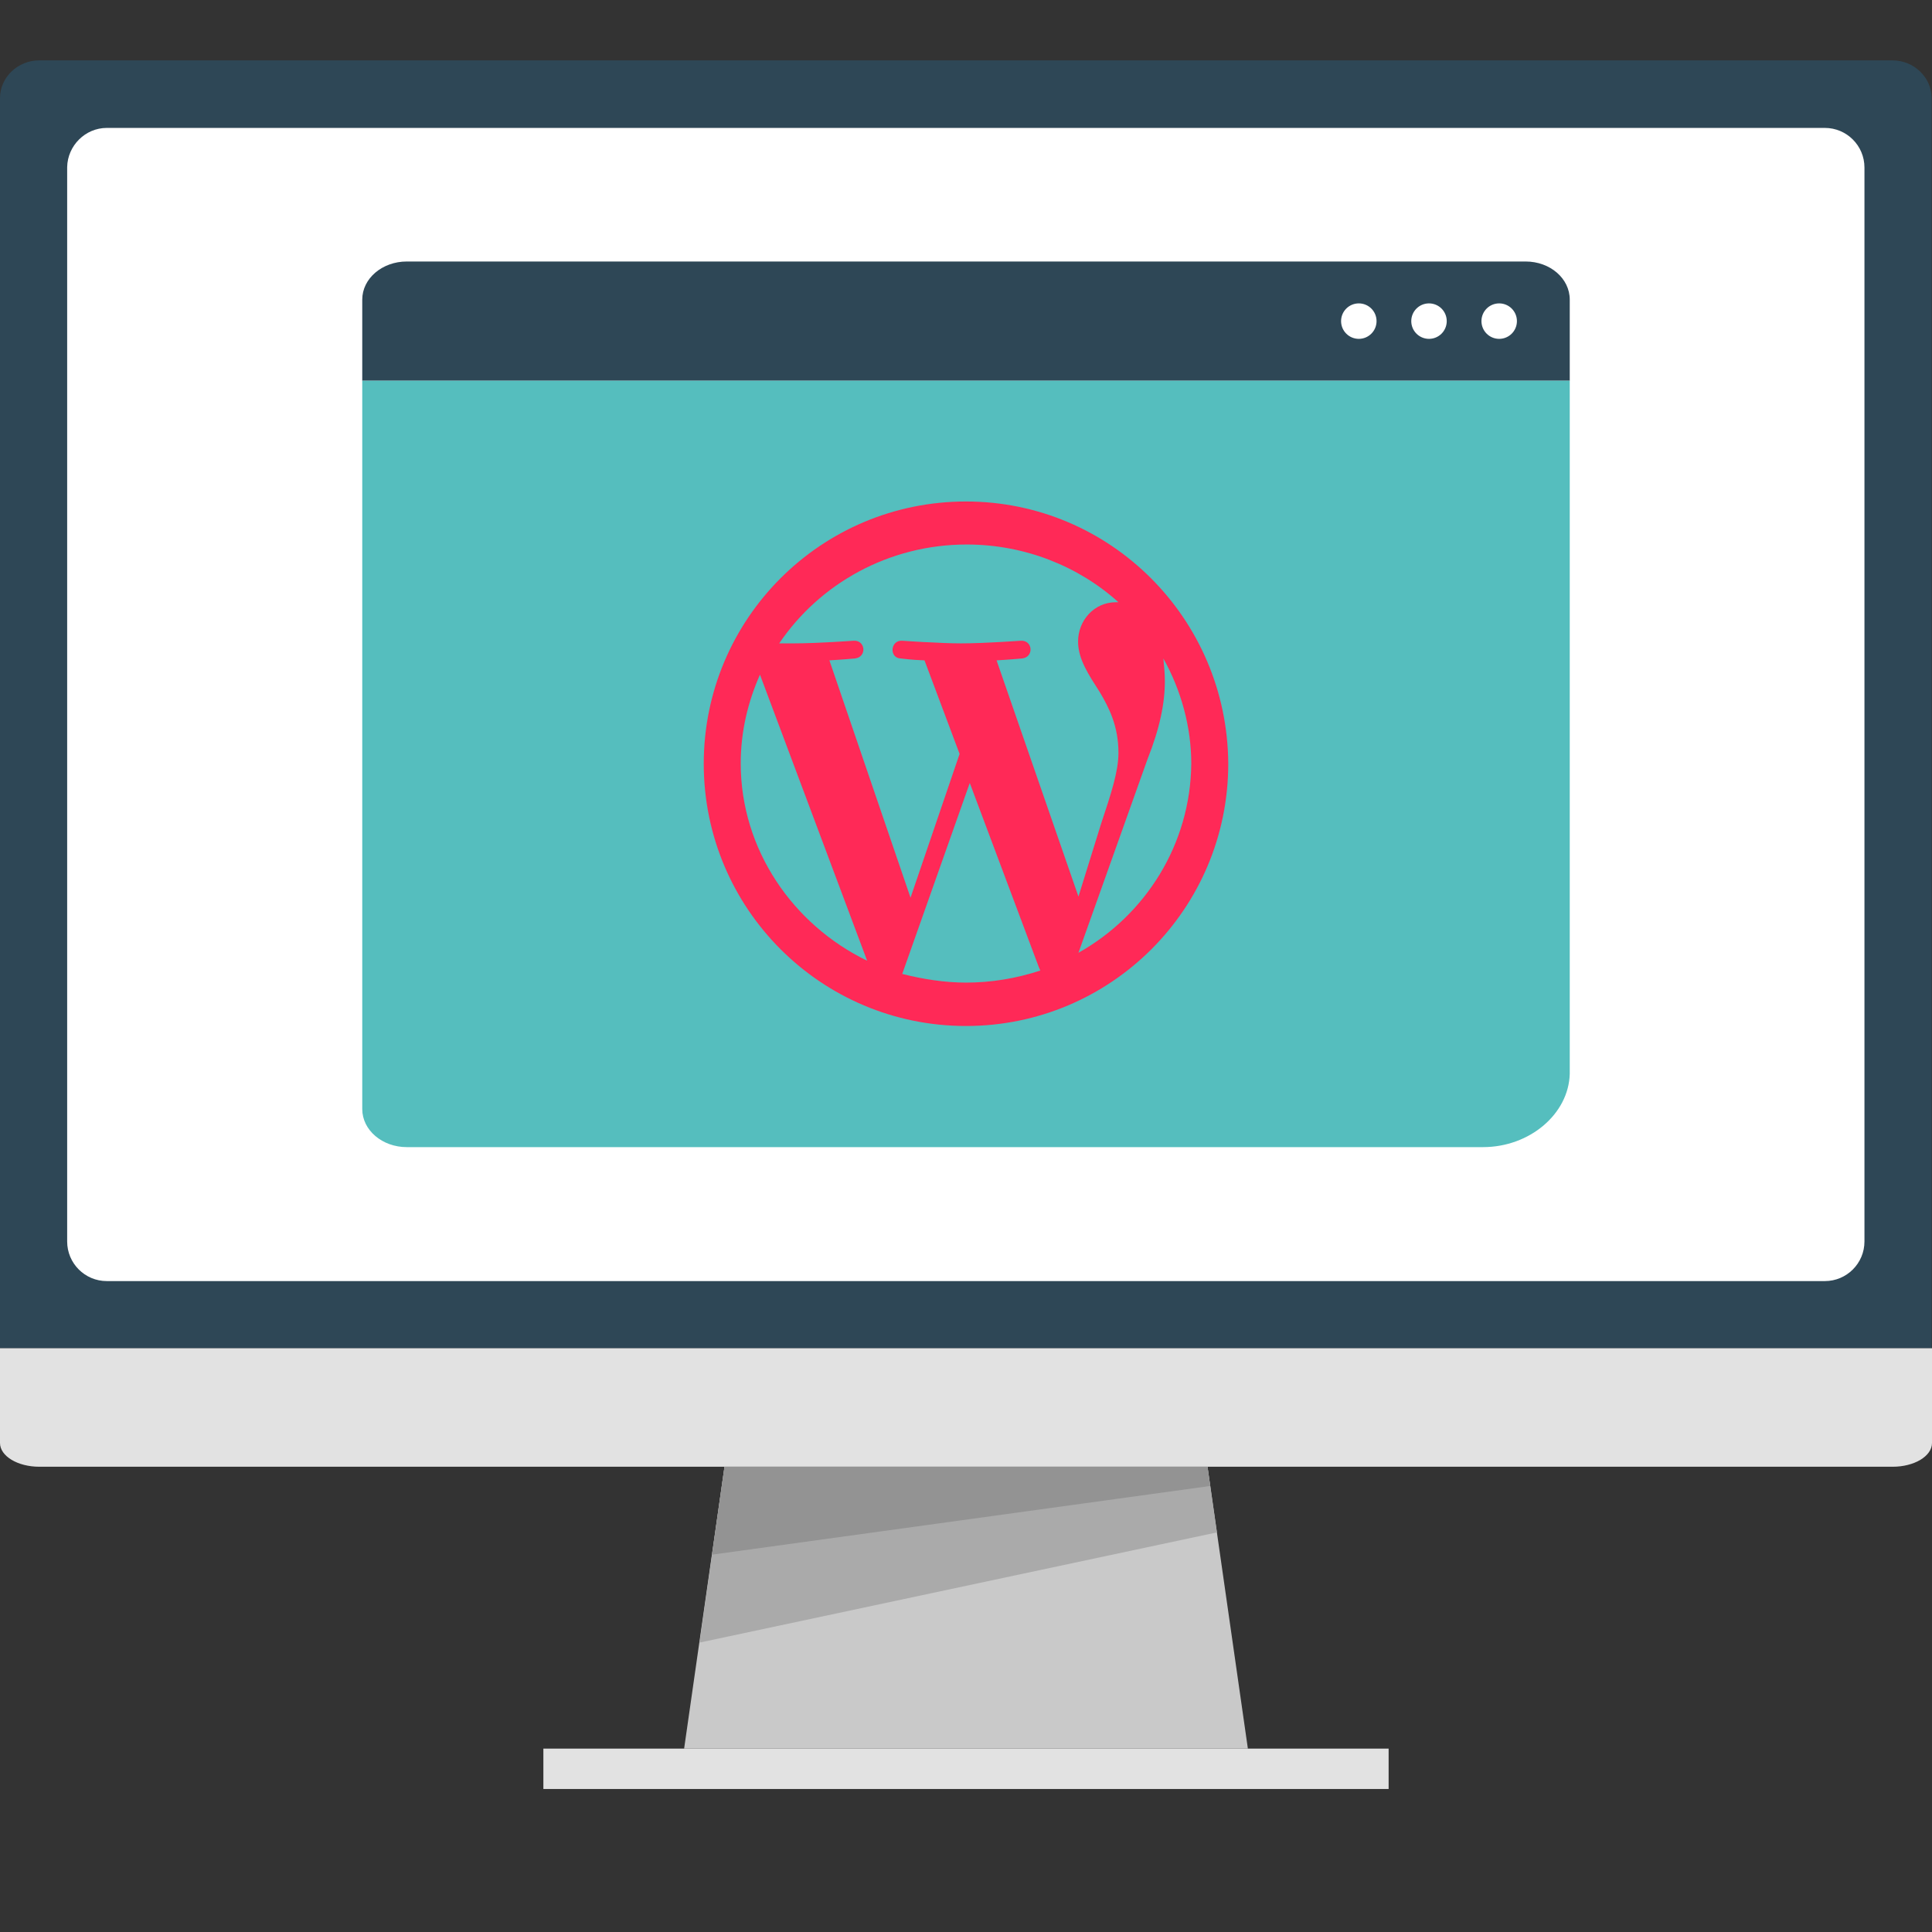 <?xml version="1.0" encoding="utf-8"?>
<!-- Generator: Adobe Illustrator 26.2.1, SVG Export Plug-In . SVG Version: 6.00 Build 0)  -->
<svg version="1.1" id="Layer_1" xmlns="http://www.w3.org/2000/svg" xmlns:xlink="http://www.w3.org/1999/xlink" x="0px" y="0px"
	 viewBox="0 0 512 512" style="enable-background:new 0 0 512 512;" xml:space="preserve">
<rect x="0" y="0" width="512" height="512" fill="#333333" stroke="none"/>
<style type="text/css">
	.st0{fill:#2E4756;}
	.st1{fill:#E2E2E2;}
	.st2{fill:#C9C9C9;}
	.st3{fill:#AAAAAA;}
	.st4{fill:#939393;}
	.st5{fill:#FFFFFF;}
	.st6{fill:#55BEBE;}
	.st7{fill:#FF2957;}
</style>
<g>
	<path class="st0" d="M0,357.3V26c0-5.5,4.7-10,10.4-10h491.1c5.7,0,10.4,4.5,10.4,10v331.3H0z"/>
	<path class="st1" d="M512,357.3v25.1c0,3.5-4.7,6.3-10.4,6.3H10.4c-5.7,0-10.4-2.8-10.4-6.3v-25.1H512z"/>
	<polygon class="st2" points="181.3,463.4 330.7,463.4 320,388.7 192,388.7 	"/>
	<polygon class="st3" points="320,388.7 192,388.7 185.4,435.3 322.5,406.1 	"/>
	<rect x="144" y="463.4" class="st1" width="224" height="10.7"/>
	<polygon class="st4" points="192,388.7 320,388.7 320.7,393.8 188.7,412 	"/>
	<path class="st5" d="M28.3,33.9h455.3c5.8,0,10.5,4.7,10.5,10.5V329c0,5.8-4.7,10.5-10.5,10.5H28.3c-5.8,0-10.5-4.7-10.5-10.5V44.3
		C17.9,38.6,22.6,33.9,28.3,33.9z"/>
</g>
<g>
	<path class="st0" d="M416,79.4v21.5H96V79.4c0-5.6,5.3-10.1,11.8-10.1h296.5C410.8,69.3,416,73.8,416,79.4z"/>
	<path class="st6" d="M416,100.9v183.7c-0.3,10.6-10.6,19.4-23,19.4H107.8c-6.5,0-11.8-4.5-11.8-10.1v-193H416z"/>
	<circle class="st5" cx="397.3" cy="85.1" r="4.7"/>
	<circle class="st5" cx="378.7" cy="85.1" r="4.7"/>
	<circle class="st5" cx="360.1" cy="85.1" r="4.7"/>
</g>
<path class="st7" d="M256,132.9c-38.4,0-69.5,31.1-69.5,69.5s31.1,69.5,69.5,69.5s69.5-31.1,69.5-69.5
	C325.3,164,294.3,132.9,256,132.9L256,132.9z M196.3,202.3c0-8.4,1.9-16.3,5.1-23.5l28.4,75.8C210.2,245.1,196.3,225.2,196.3,202.3
	L196.3,202.3z M256,260.4c-5.6,0-11.4-0.9-16.9-2.3l17.9-50.6l18.3,48.8l0.4,0.9C269.3,259.3,262.7,260.4,256,260.4z M264.1,175
	c3.5-0.2,6.8-0.5,6.8-0.5c3.2-0.4,2.8-4.9-0.4-4.7c0,0-9.7,0.7-15.8,0.7c-5.8,0-15.6-0.7-15.6-0.7c-3.2-0.2-3.5,4.6-0.4,4.7
	c0,0,3,0.4,6.3,0.5l9.3,24.8l-13,38.1L219.8,175c3.5-0.2,6.8-0.5,6.8-0.5c3.2-0.4,2.8-4.9-0.4-4.7c0,0-9.7,0.7-15.8,0.7h-3.9
	c10.7-15.8,29-26.2,49.7-26.2c15.4,0,29.7,5.8,40.2,15.3h-0.7c-5.8,0-10,4.9-10,10.4c0,4.7,2.8,8.8,5.8,13.5c2.3,3.9,4.9,8.8,4.9,16
	c0,4.9-1.9,10.7-4.6,18.8l-6,19.3L264.1,175z M285.8,252.5l18.3-51.3c3.3-8.3,4.6-14.9,4.6-20.7c0-2.1-0.2-4-0.4-6
	c4.7,8.4,7.4,18.1,7.4,27.9C315.5,223.7,303.6,242.5,285.8,252.5z"/>
</svg>
